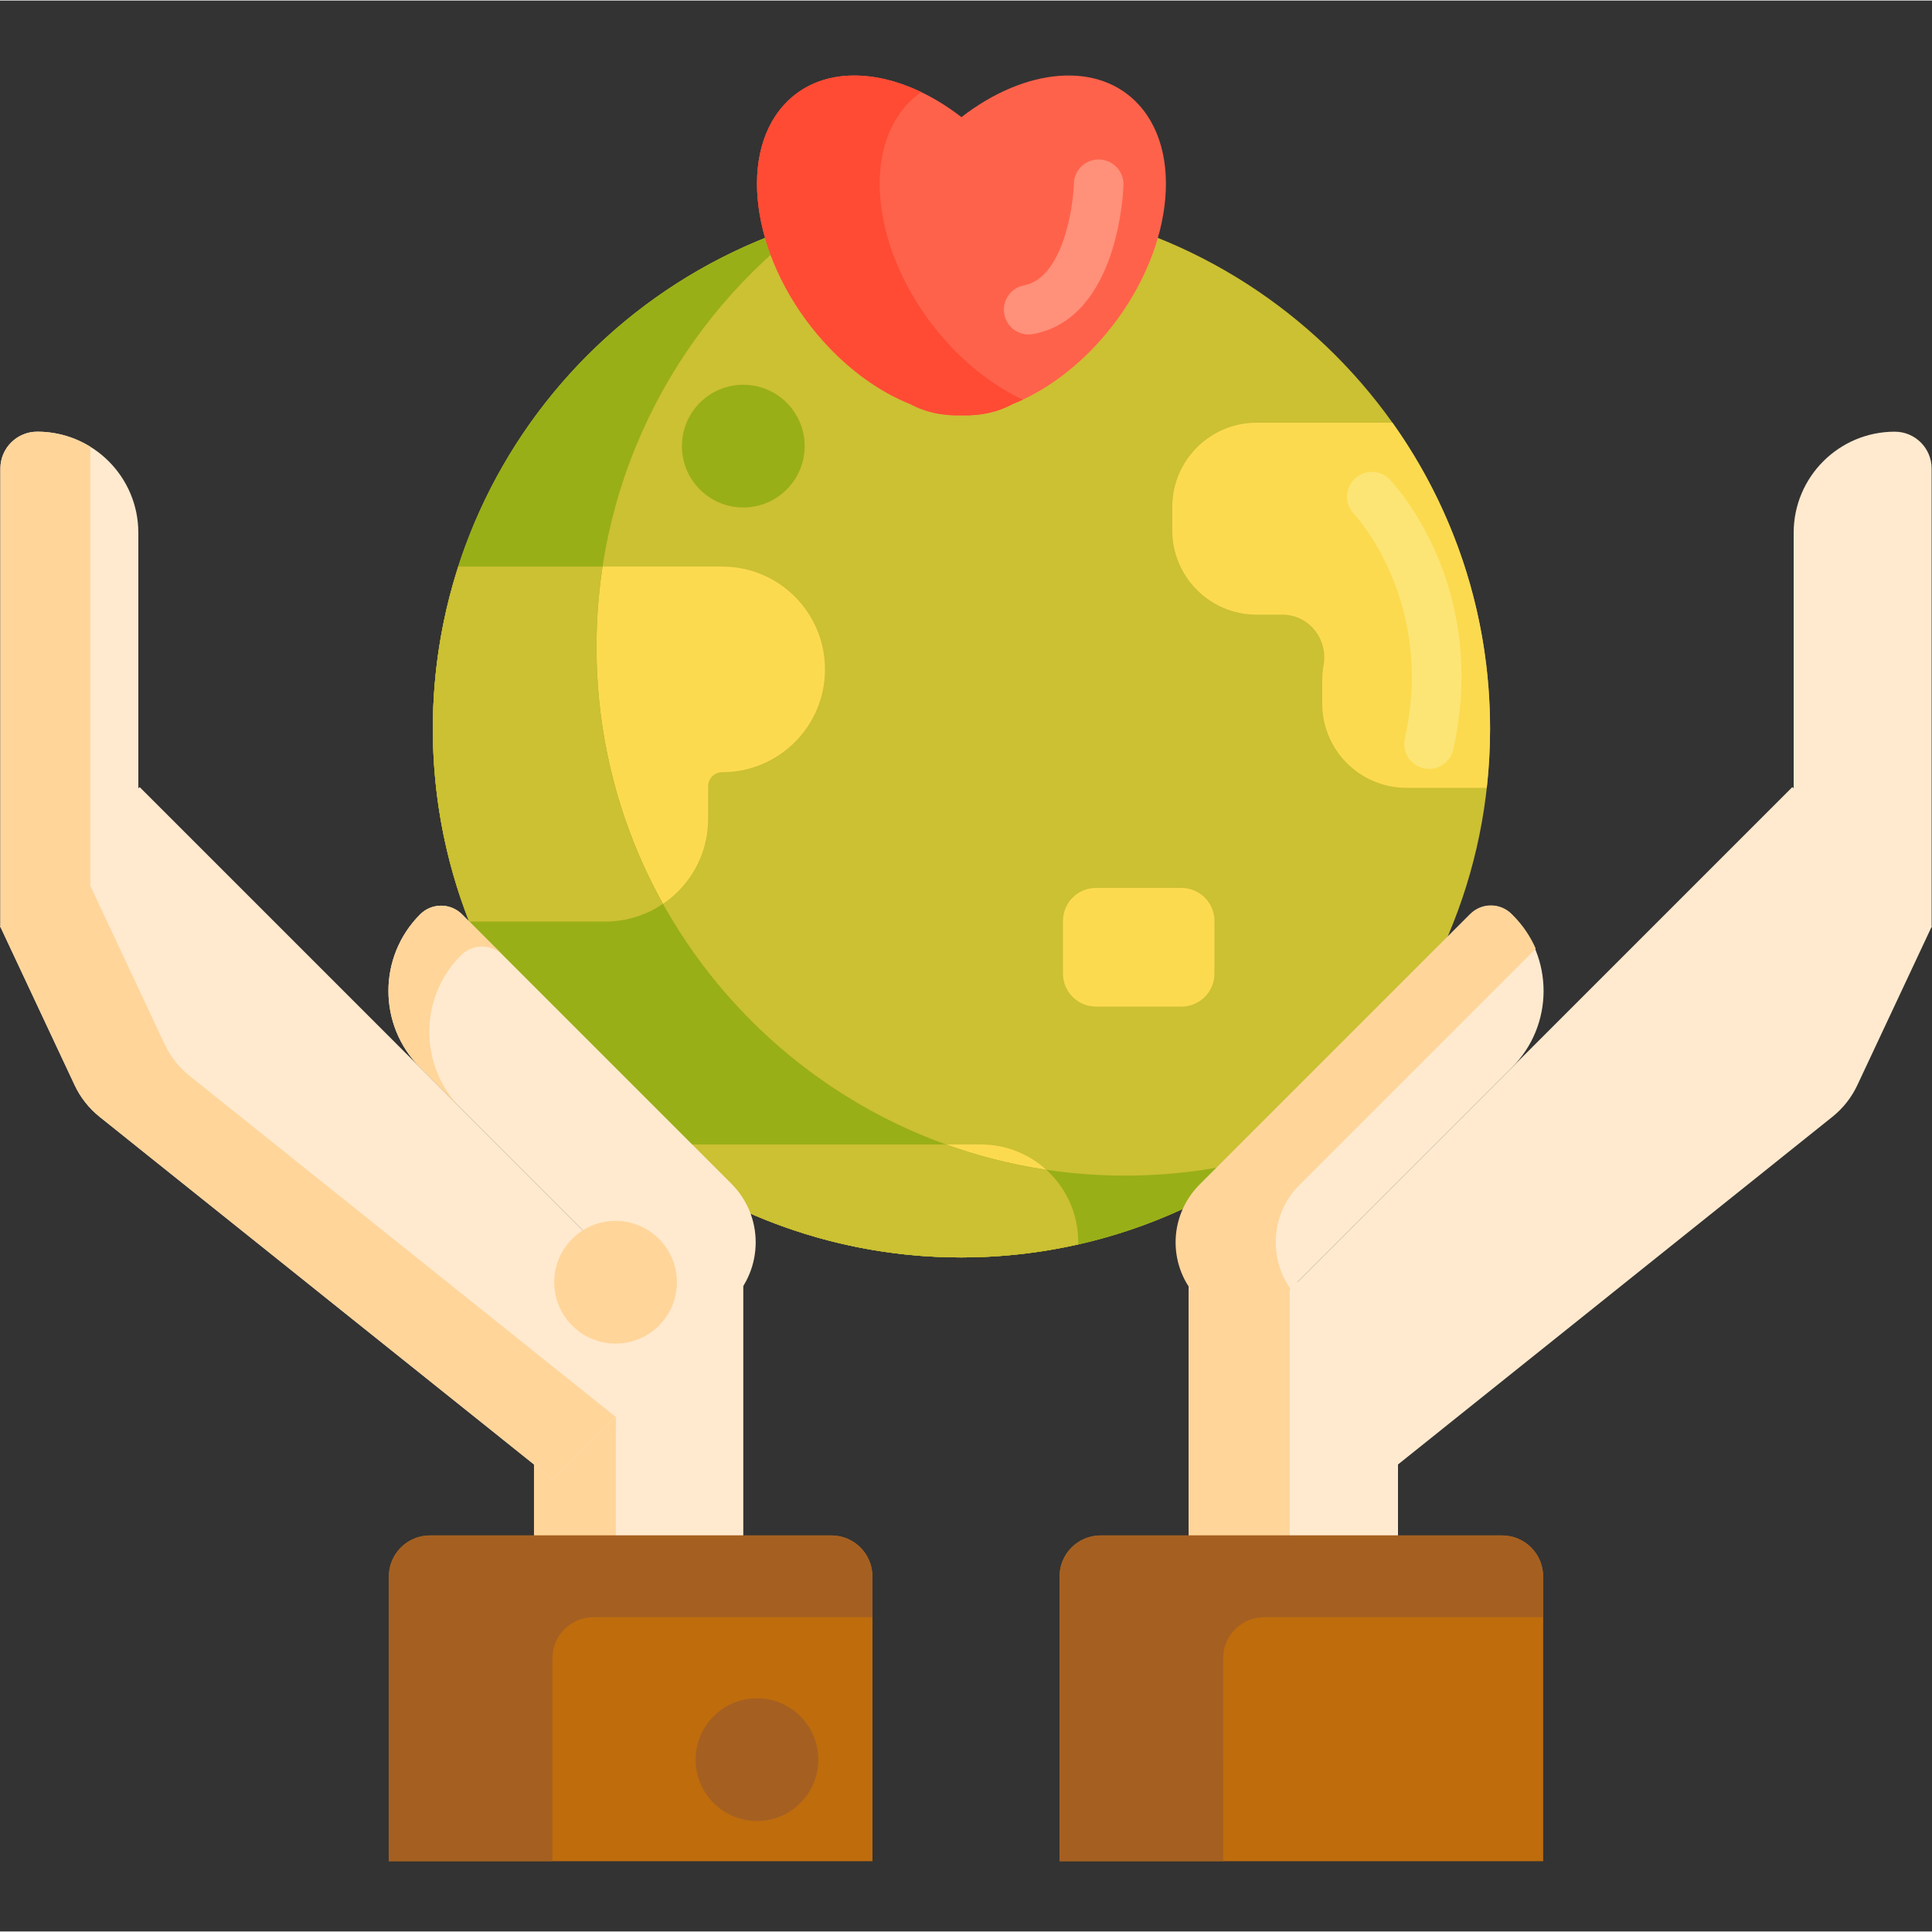 <svg height="467pt" viewBox="0 -18 467.26 467" width="467pt" xmlns="http://www.w3.org/2000/svg"><rect x="0" y="-18" width="467.26" height="467" fill="#333333" stroke="none"/><path d="m179.766 291.984v84.031h-50.617v-84.031zm0 0" fill="#ffeacf"/><path d="m129.148 291.984h19.789v84.031h-19.789zm0 0" fill="#ffd59a"/><path d="m360.379 158.137c0 70.609-57.242 127.848-127.848 127.848-70.609 0-127.848-57.238-127.848-127.848 0-70.605 57.238-127.848 127.848-127.848 70.605 0 127.848 57.242 127.848 127.848zm0 0" fill="#ccc033"/><g fill="#fcda4f"><path d="m285.723 225.32h-20.641c-4.418 0-8-3.582-8-8v-12.707c0-4.418 3.582-8 8-8h20.641c4.418 0 8 3.582 8 8v12.707c0 4.418-3.582 8-8 8zm0 0"/><path d="m336.773 84.109h-32.852c-11.266 0-20.398 9.129-20.398 20.395v5.625c0 11.266 9.133 20.398 20.398 20.398h6.195c6.453 0 11.133 5.887 9.992 12.238-.215 1.176-.324 2.387-.324 3.625v5.625c0 11.266 9.133 20.398 20.398 20.398h19.395c.523-4.688.801-9.449.801-14.277 0-27.59-8.742-53.141-23.605-74.027zm0 0"/><path d="m174.664 118.898h-63.816c-3.988 12.367-6.16 25.547-6.16 39.238 0 16.453 3.141 32.164 8.801 46.609h32.91c13.73 0 24.859-11.129 24.859-24.859v-7.852c0-1.883 1.527-3.406 3.406-3.406 13.73 0 24.859-11.133 24.859-24.859v-.012c0-13.727-11.129-24.859-24.859-24.859zm0 0"/><path d="m237.215 258.664h-83.621c21.742 17.094 49.137 27.32 78.938 27.32 9.707 0 19.148-1.121 28.238-3.168v-.598c0-13.008-10.547-23.555-23.555-23.555zm0 0"/></g><path d="m272.105 266.195c-70.605 0-127.844-57.238-127.844-127.848 0-42.117 20.371-79.477 51.793-102.77-52.832 15.703-91.371 64.625-91.371 122.559 0 70.605 57.238 127.848 127.848 127.848 28.488 0 54.797-9.324 76.051-25.078-11.559 3.434-23.801 5.289-36.477 5.289zm0 0" fill="#99af17"/><path d="m160.348 200.465c-10.242-18.391-16.086-39.57-16.086-62.113 0-6.613.504-13.109 1.473-19.453h-34.887c-2.988 9.266-4.957 18.984-5.758 29.035 0 .035-.004.074-.008.109-.129 1.633-.227 3.277-.293 4.926-.004.066-.004.137-.004.203-.066 1.648-.102 3.301-.102 4.965 0 .027.004.055.004.086 0 1.031.012 2.059.039 3.086.012.492.035.98.051 1.473.02.547.035 1.098.062 1.645.031.66.078 1.32.121 1.977.02.359.039.719.066 1.078.059.793.125 1.586.199 2.375.016.203.035.406.055.609.086.922.188 1.844.293 2.758.008.051.012.102.02.148 1.309 10.941 4.008 21.457 7.895 31.375h32.91c5.172 0 9.973-1.578 13.949-4.281zm0 0" fill="#ccc033"/><path d="m260.77 282.219c0-6.914-2.98-13.129-7.723-17.441-8.379-1.25-16.488-3.316-24.254-6.113h-75.199c14.891 11.707 32.434 20.191 51.586 24.375.133.031.266.059.398.086.734.16 1.473.309 2.211.457.223.043.441.082.664.125.695.133 1.395.266 2.098.387.242.043.488.082.73.121 2.062.344 4.141.641 6.23.887.508.059 1.012.117 1.52.172.465.047.93.09 1.398.133.547.055 1.098.105 1.648.148.445.035.891.07 1.336.102.59.039 1.18.078 1.77.109.418.023.832.047 1.25.066.66.031 1.324.059 1.988.078.352.012.699.027 1.055.035.996.023 1.992.035 2.992.035.023 0 .043.004.062.004h.02c1.535 0 3.059-.043 4.582-.094.531-.02 1.059-.043 1.59-.07.992-.047 1.977-.113 2.961-.18 1.398-.102 2.793-.227 4.18-.371.379-.039.758-.074 1.133-.117 1.133-.129 2.262-.273 3.387-.43.012-.004.027-.004.047-.008 3.492-.496 6.941-1.133 10.34-1.898zm0 0" fill="#ccc033"/><path d="m275.523 7.312c-9.703-10.793-27.543-9.094-42.992 2.891-15.449-11.984-33.289-13.684-42.992-2.891-11.527 12.82-7.215 38.402 9.633 57.141 6.414 7.129 13.715 12.234 20.938 15.125 3.664 1.992 7.898 2.891 12.422 2.746 4.527.145 8.762-.754 12.422-2.746 7.223-2.891 14.527-7.996 20.938-15.125 16.848-18.738 21.16-44.32 9.633-57.141zm0 0" fill="#ff624b"/><path d="m228.855 64.453c-16.848-18.738-21.16-44.32-9.633-57.141 1.094-1.215 2.293-2.262 3.578-3.164-12.703-6.094-25.551-5.41-33.262 3.164-11.527 12.82-7.215 38.402 9.633 57.141 6.414 7.129 13.715 12.234 20.938 15.125 3.664 1.992 7.898 2.891 12.422 2.746 4.527.145 8.762-.754 12.422-2.746.809-.32 1.613-.684 2.418-1.059-6.422-3.004-12.82-7.734-18.516-14.066zm0 0" fill="#ff4b34"/><path d="m194.609 89.766c0 8.195-6.645 14.84-14.844 14.84-8.195 0-14.84-6.645-14.84-14.84s6.645-14.84 14.84-14.84c8.199 0 14.844 6.645 14.844 14.84zm0 0" fill="#99af17"/><path d="m248.785 62.77c-2.824 0-5.34-2.004-5.887-4.883-.617-3.254 1.52-6.395 4.777-7.012 9.332-1.77 11.887-18.781 12.043-24.598.09-3.312 2.809-5.934 6.16-5.836 3.312.09 5.926 2.848 5.836 6.16-.035 1.309-1.109 32.137-21.805 36.062-.379.07-.754.105-1.125.105zm0 0" fill="#ff9079"/><path d="m345.629 167.824c-.434 0-.871-.047-1.312-.145-3.234-.719-5.273-3.926-4.551-7.16 7.426-33.352-12.113-54.156-12.312-54.363-2.297-2.391-2.223-6.188.168-8.484s6.188-2.223 8.484.168c.988 1.031 24.184 25.723 15.371 65.289-.621 2.793-3.102 4.695-5.848 4.695zm0 0" fill="#fce575"/><path d="m338.109 291.984v84.031h-50.617v-84.031zm0 0" fill="#ffeacf"/><path d="m365.645 203.008c-2.797-2.797-7.332-2.797-10.129 0l-65.145 65.145c-7.832 7.832-7.832 20.531 0 28.363l9.414 9.41 65.859-65.859c10.234-10.234 10.234-26.828 0-37.059zm0 0" fill="#ffeacf"/><path d="m433.488 172.223.316.316v-61.812c0-13.504 10.949-24.453 24.453-24.453 4.922 0 8.914 3.992 8.914 8.914v110.723l.09.086-.16.16-17.895 38.156c-1.395 2.98-3.461 5.598-6.027 7.656l-109.621 87.73-33.773-33.773zm0 0" fill="#ffeacf"/><path d="m314.285 268.449 57.137-57.137c-1.246-2.871-3.039-5.566-5.387-7.918l-.496-.496c-2.738-2.738-7.18-2.738-9.918 0l-65.547 65.551c-7.668 7.664-7.668 20.098 0 27.766l9.711 9.711 12.328-12.328c-5.387-7.66-4.676-18.301 2.172-25.148zm0 0" fill="#ffd59a"/><path d="m287.492 293.715h24.43v82.301h-24.43zm0 0" fill="#ffd59a"/><path d="m101.613 203.008c2.797-2.797 7.332-2.797 10.133 0l65.145 65.145c7.832 7.832 7.832 20.531 0 28.363l-9.414 9.41-65.863-65.859c-10.23-10.234-10.23-26.828 0-37.059zm0 0" fill="#ffeacf"/><path d="m33.773 172.223-.316.316v-61.812c0-13.504-10.949-24.453-24.453-24.453-4.926 0-8.914 3.992-8.914 8.914v110.723l-.09.086.156.16 17.895 38.156c1.398 2.98 3.461 5.598 6.027 7.656l109.625 87.73 33.773-33.773zm0 0" fill="#ffeacf"/><path d="m45.848 242.07c-2.57-2.055-4.633-4.672-6.027-7.652l-17.895-38.156-.16-.156.09-.09v-106.09c-3.734-2.312-8.137-3.652-12.852-3.652-4.926 0-8.914 3.992-8.914 8.914v110.723l-.09.086.156.16 17.895 38.156c1.398 2.98 3.461 5.598 6.027 7.656l109.625 87.73 15.172-15.172zm0 0" fill="#ffd59a"/><path d="m111.508 212.902c2.797-2.797 7.336-2.797 10.133 0l-9.895-9.895c-2.797-2.797-7.332-2.797-10.133 0-10.23 10.234-10.23 26.824 0 37.059l9.895 9.895c-10.234-10.234-10.234-26.828 0-37.059zm0 0" fill="#ffd59a"/><path d="m256.254 432.004v-68.785c0-5.523 4.477-10 10-10h96.965c5.523 0 10 4.477 10 10v68.785zm0 0" fill="#bf6c0d"/><path d="m295.828 382.898c0-5.465 4.43-9.895 9.895-9.895h67.496v-9.895c0-5.461-4.434-9.891-9.895-9.891h-97.176c-5.465 0-9.895 4.43-9.895 9.891v68.895h39.574zm0 0" fill="#a56021"/><path d="m163.715 291.984c0 8.195-6.645 14.84-14.84 14.84s-14.84-6.645-14.84-14.84 6.645-14.84 14.84-14.84 14.84 6.645 14.84 14.84zm0 0" fill="#ffd59a"/><path d="m94.043 432.004v-68.785c0-5.523 4.477-10 10-10h96.965c5.523 0 10 4.477 10 10v68.785zm0 0" fill="#bf6c0d"/><path d="m133.617 382.898c0-5.465 4.43-9.895 9.895-9.895h67.496v-9.895c0-5.461-4.434-9.891-9.895-9.891h-97.176c-5.465 0-9.895 4.43-9.895 9.891v68.895h39.574zm0 0" fill="#a56021"/><path d="m197.918 407.449c0 8.195-6.645 14.84-14.84 14.84s-14.84-6.645-14.84-14.84c0-8.195 6.645-14.84 14.84-14.84s14.84 6.645 14.84 14.84zm0 0" fill="#a56021"/></svg>
